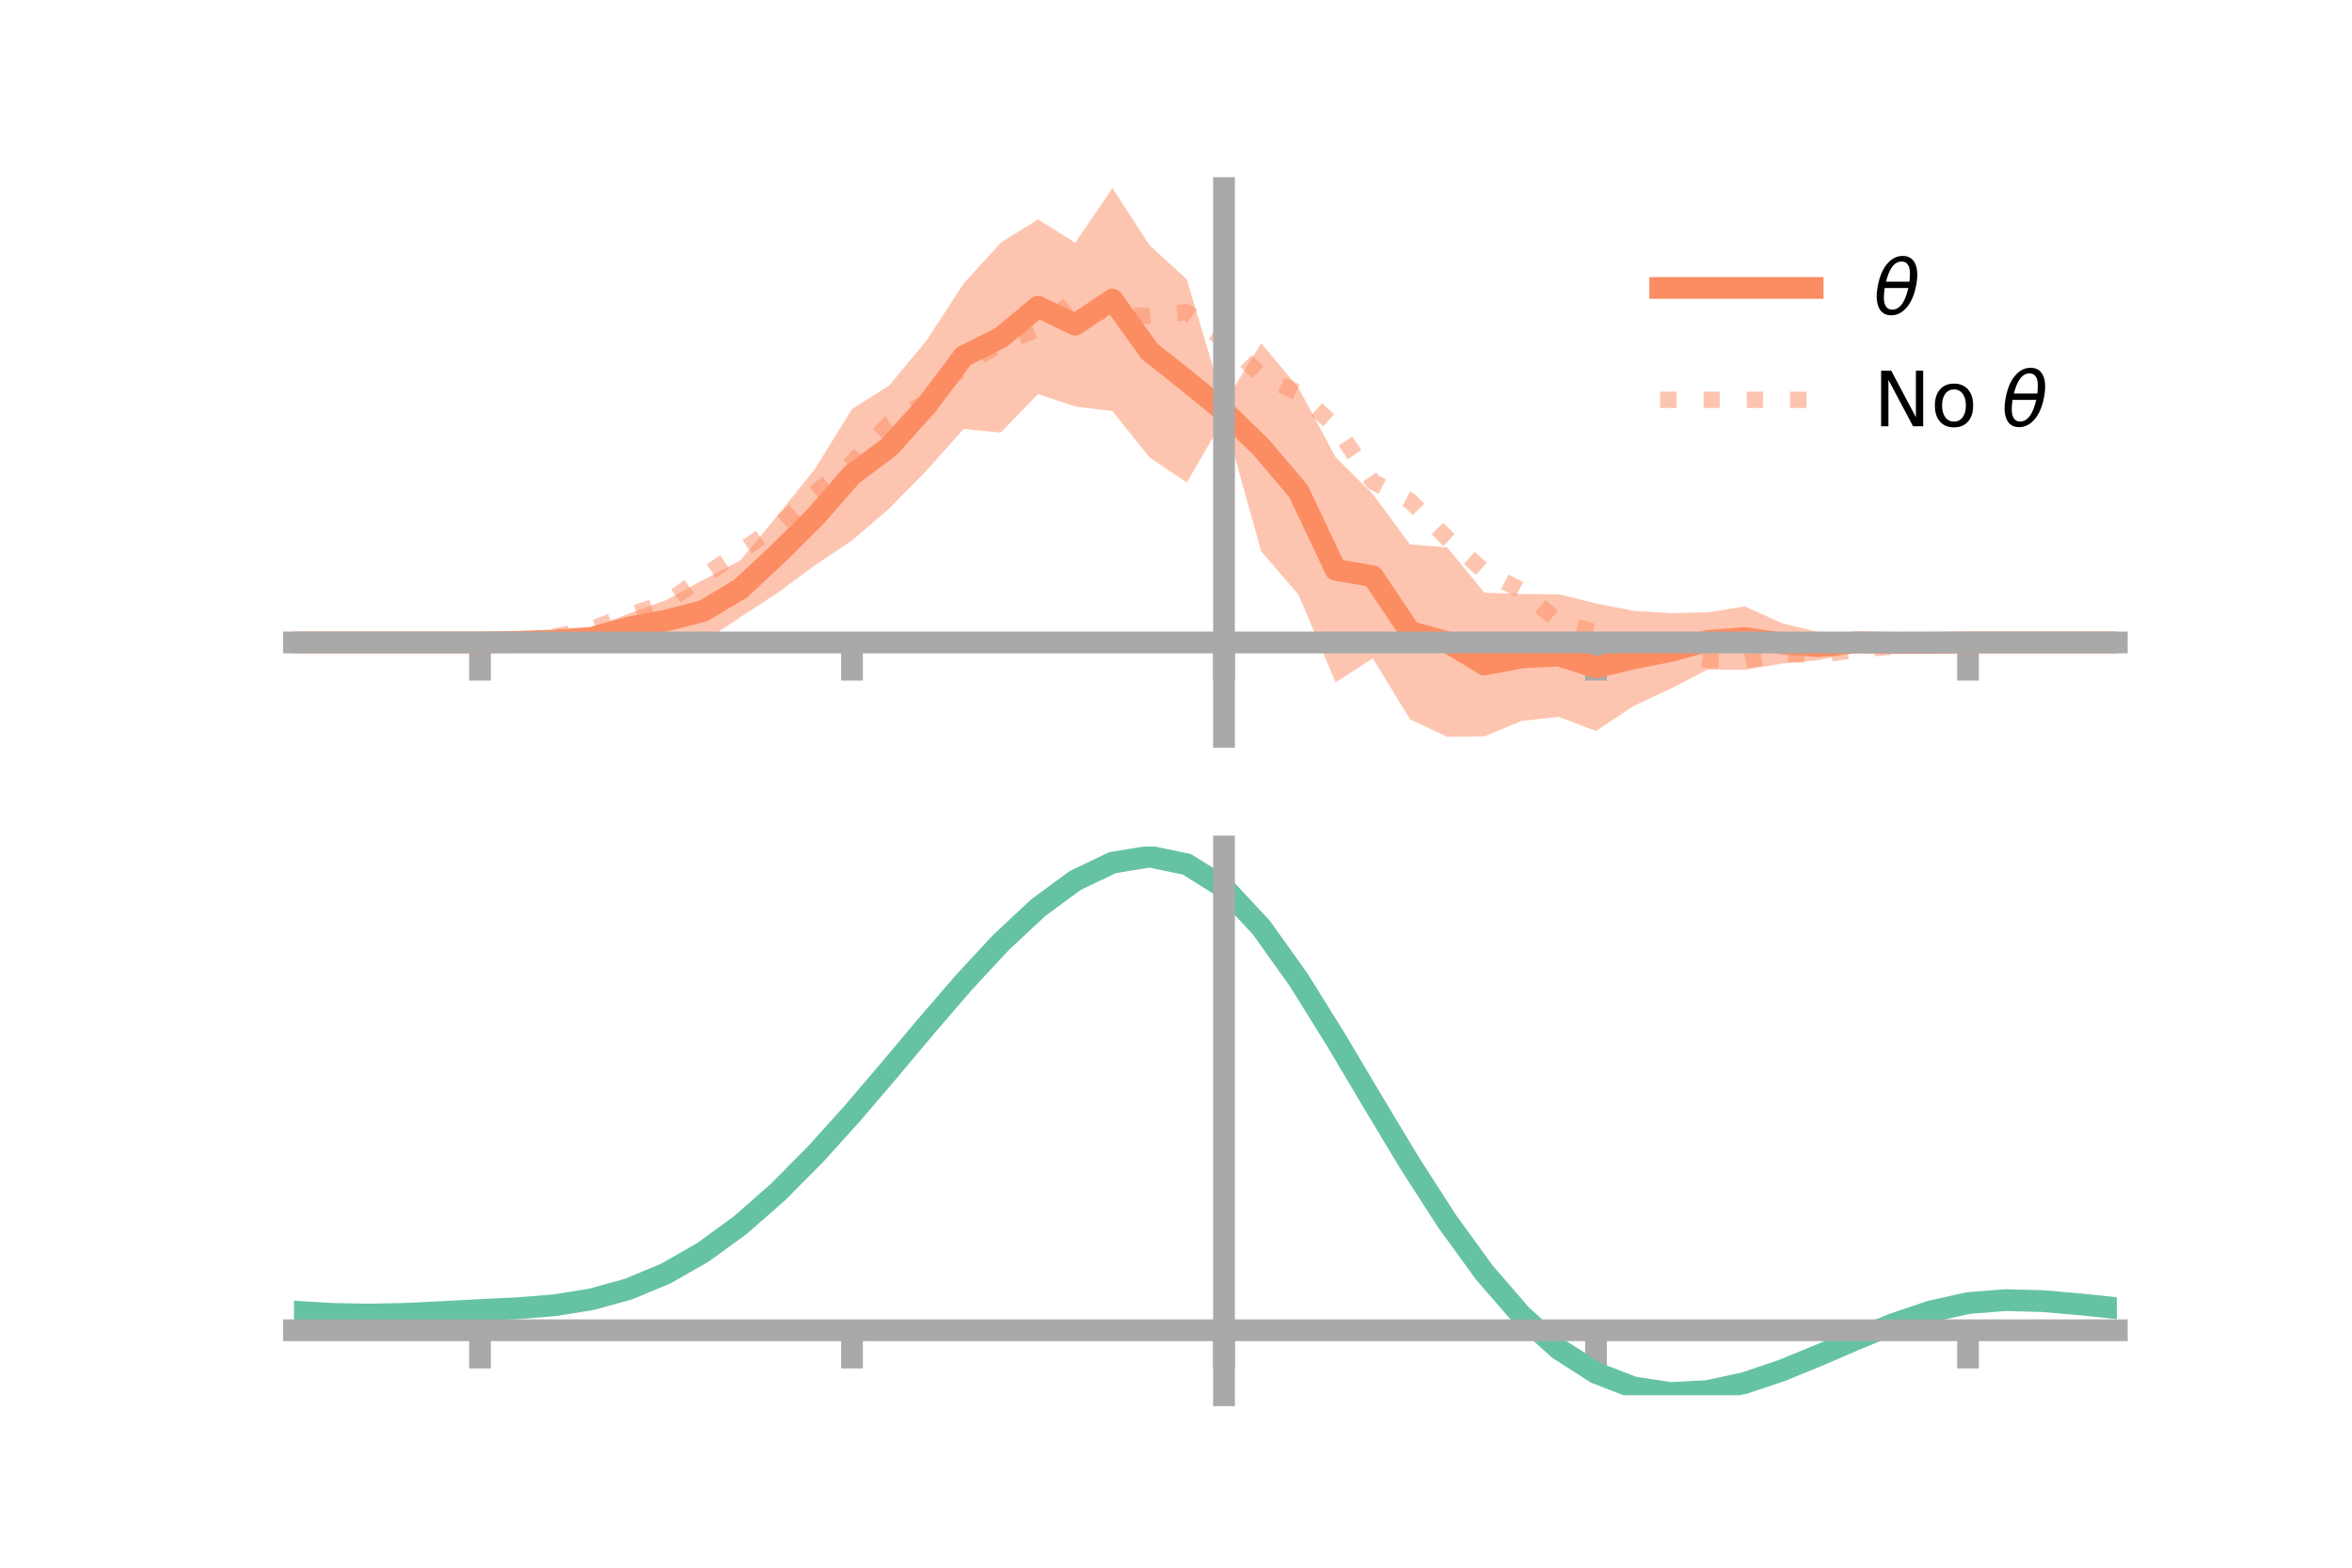 <?xml version="1.0" encoding="utf-8" standalone="no"?>
<!DOCTYPE svg PUBLIC "-//W3C//DTD SVG 1.1//EN"
  "http://www.w3.org/Graphics/SVG/1.1/DTD/svg11.dtd">
<!-- Created with matplotlib (https://matplotlib.org/) -->
<svg height="144pt" version="1.1" viewBox="0 0 216 144" width="216pt" xmlns="http://www.w3.org/2000/svg" xmlns:xlink="http://www.w3.org/1999/xlink">
 <defs>
  <style type="text/css">*{stroke-linecap:butt;stroke-linejoin:round;}</style>
 </defs>
 <g id="figure_1">
  <g id="patch_1">
   <path d="M 0 144 
L 216 144 
L 216 0 
L 0 0 
z
" style="fill:none;"/>
  </g>
  <g id="axes_1">
   <g id="patch_2">
    <path d="M 27 67.68 
L 194.4 67.68 
L 194.4 17.28 
L 27 17.28 
z
" style="fill:none;"/>
   </g>
   <g id="PolyCollection_1">
    <path clip-path="url(#pde6d1584cf)" d="M 27 59.016 
L 27 59.016 
L 30.416 59.016 
L 33.833 59.016 
L 37.249 59.016 
L 40.665 59.016 
L 44.082 59.016 
L 47.498 58.758 
L 50.914 58.331 
L 54.331 57.692 
L 57.747 56.358 
L 61.163 55.127 
L 64.58 53.259 
L 67.996 51.475 
L 71.412 47.35 
L 74.829 43.093 
L 78.245 37.569 
L 81.661 35.409 
L 85.078 31.293 
L 88.494 26.053 
L 91.91 22.29 
L 95.327 20.148 
L 98.743 22.305 
L 102.159 17.28 
L 105.576 22.534 
L 108.992 25.656 
L 112.408 37.085 
L 115.824 31.53 
L 119.241 35.607 
L 122.657 41.993 
L 126.073 45.386 
L 129.49 50.007 
L 132.906 50.279 
L 136.322 54.442 
L 139.739 54.563 
L 143.155 54.588 
L 146.571 55.433 
L 149.988 56.099 
L 153.404 56.323 
L 156.82 56.247 
L 160.237 55.697 
L 163.653 57.245 
L 167.069 58.071 
L 170.486 58.119 
L 173.902 58.552 
L 177.318 58.854 
L 180.735 59.016 
L 184.151 59.016 
L 187.567 59.016 
L 190.984 59.016 
L 194.4 59.016 
L 194.4 59.016 
L 194.4 59.016 
L 190.984 59.016 
L 187.567 59.016 
L 184.151 59.016 
L 180.735 59.016 
L 177.318 59.256 
L 173.902 59.567 
L 170.486 59.893 
L 167.069 60.626 
L 163.653 60.953 
L 160.237 61.524 
L 156.82 61.508 
L 153.404 63.276 
L 149.988 64.867 
L 146.571 67.146 
L 143.155 65.845 
L 139.739 66.224 
L 136.322 67.637 
L 132.906 67.68 
L 129.49 66.069 
L 126.073 60.476 
L 122.657 62.683 
L 119.241 54.609 
L 115.824 50.642 
L 112.408 38.438 
L 108.992 44.323 
L 105.576 42.02 
L 102.159 37.759 
L 98.743 37.337 
L 95.327 36.199 
L 91.91 39.731 
L 88.494 39.406 
L 85.078 43.23 
L 81.661 46.716 
L 78.245 49.65 
L 74.829 51.932 
L 71.412 54.454 
L 67.996 56.691 
L 64.58 58.985 
L 61.163 58.86 
L 57.747 58.94 
L 54.331 59.479 
L 50.914 59.343 
L 47.498 59.157 
L 44.082 59.016 
L 40.665 59.016 
L 37.249 59.016 
L 33.833 59.016 
L 30.416 59.016 
L 27 59.016 
z
" style="fill:#fc8d62;fill-opacity:0.5;"/>
   </g>
   <g id="matplotlib.axis_1">
    <g id="xtick_1">
     <g id="line2d_1">
      <defs>
       <path d="M 0 0 
L 0 3.5 
" id="mcab2a30558" style="stroke:#a9a9a9;stroke-width:2;"/>
      </defs>
      <g>
       <use style="fill:#a9a9a9;stroke:#a9a9a9;stroke-width:2;" x="44.082" xlink:href="#mcab2a30558" y="59.016"/>
      </g>
     </g>
    </g>
    <g id="xtick_2">
     <g id="line2d_2">
      <g>
       <use style="fill:#a9a9a9;stroke:#a9a9a9;stroke-width:2;" x="78.245" xlink:href="#mcab2a30558" y="59.016"/>
      </g>
     </g>
    </g>
    <g id="xtick_3">
     <g id="line2d_3">
      <g>
       <use style="fill:#a9a9a9;stroke:#a9a9a9;stroke-width:2;" x="112.408" xlink:href="#mcab2a30558" y="59.016"/>
      </g>
     </g>
    </g>
    <g id="xtick_4">
     <g id="line2d_4">
      <g>
       <use style="fill:#a9a9a9;stroke:#a9a9a9;stroke-width:2;" x="146.571" xlink:href="#mcab2a30558" y="59.016"/>
      </g>
     </g>
    </g>
    <g id="xtick_5">
     <g id="line2d_5">
      <g>
       <use style="fill:#a9a9a9;stroke:#a9a9a9;stroke-width:2;" x="180.735" xlink:href="#mcab2a30558" y="59.016"/>
      </g>
     </g>
    </g>
   </g>
   <g id="matplotlib.axis_2"/>
   <g id="line2d_6">
    <path clip-path="url(#pde6d1584cf)" d="M 27 59.016 
L 30.416 59.016 
L 33.833 59.016 
L 37.249 59.016 
L 40.665 59.016 
L 44.082 59.016 
L 47.498 58.957 
L 50.914 58.837 
L 54.331 58.585 
L 57.747 57.649 
L 61.163 56.994 
L 64.58 56.122 
L 67.996 54.083 
L 71.412 50.902 
L 74.829 47.513 
L 78.245 43.61 
L 81.661 41.062 
L 85.078 37.261 
L 88.494 32.729 
L 91.91 31.011 
L 95.327 28.174 
L 98.743 29.821 
L 102.159 27.52 
L 105.576 32.277 
L 108.992 34.99 
L 112.408 37.761 
L 115.824 41.086 
L 119.241 45.108 
L 122.657 52.338 
L 126.073 52.931 
L 129.49 58.038 
L 132.906 58.98 
L 136.322 61.04 
L 139.739 60.394 
L 143.155 60.217 
L 146.571 61.29 
L 149.988 60.483 
L 153.404 59.8 
L 156.82 58.877 
L 160.237 58.61 
L 163.653 59.099 
L 167.069 59.349 
L 170.486 59.006 
L 173.902 59.059 
L 177.318 59.055 
L 180.735 59.016 
L 184.151 59.016 
L 187.567 59.016 
L 190.984 59.016 
L 194.4 59.016 
" style="fill:none;stroke:#fc8d62;stroke-linecap:square;stroke-width:2;"/>
   </g>
   <g id="line2d_7">
    <path clip-path="url(#pde6d1584cf)" d="M 27 59.016 
L 30.416 59.016 
L 33.833 59.016 
L 37.249 59.016 
L 40.665 59.016 
L 44.082 59.015 
L 47.498 58.849 
L 50.914 58.477 
L 54.331 57.77 
L 57.747 56.513 
L 61.163 55.385 
L 64.58 52.968 
L 67.996 50.637 
L 71.412 48.323 
L 74.829 45.297 
L 78.245 42.52 
L 81.661 38.898 
L 85.078 36.927 
L 88.494 33.585 
L 91.91 31.581 
L 95.327 30.223 
L 98.743 27.52 
L 102.159 28.921 
L 105.576 29.028 
L 108.992 28.682 
L 112.408 31.231 
L 115.824 34.504 
L 119.241 36.089 
L 122.657 39.171 
L 126.073 44.251 
L 129.49 46.002 
L 132.906 49.452 
L 136.322 52.487 
L 139.739 54.236 
L 143.155 57.127 
L 146.571 58.091 
L 149.988 59.461 
L 153.404 59.946 
L 156.82 60.622 
L 160.237 60.666 
L 163.653 60.056 
L 167.069 60.158 
L 170.486 59.673 
L 173.902 59.382 
L 177.318 59.159 
L 180.735 59.018 
L 184.151 59.016 
L 187.567 59.016 
L 190.984 59.016 
L 194.4 59.016 
" style="fill:none;stroke:#fc8d62;stroke-dasharray:1.5,2.475;stroke-dashoffset:0;stroke-opacity:0.5;stroke-width:1.5;"/>
   </g>
   <g id="patch_3">
    <path d="M 112.408 67.68 
L 112.408 17.28 
" style="fill:none;stroke:#a9a9a9;stroke-linecap:square;stroke-linejoin:miter;stroke-width:2;"/>
   </g>
   <g id="patch_4">
    <path d="M 194.4 67.68 
L 194.4 17.28 
" style="fill:none;"/>
   </g>
   <g id="patch_5">
    <path d="M 27 59.016 
L 194.4 59.016 
" style="fill:none;stroke:#a9a9a9;stroke-linecap:square;stroke-linejoin:miter;stroke-width:2;"/>
   </g>
   <g id="patch_6">
    <path d="M 27 17.28 
L 194.4 17.28 
" style="fill:none;"/>
   </g>
   <g id="legend_1">
    <g id="line2d_8">
     <path d="M 152.47 26.449 
L 166.47 26.449 
" style="fill:none;stroke:#fc8d62;stroke-linecap:square;stroke-width:2;"/>
    </g>
    <g id="line2d_9"/>
    <g id="text_1">
     <!-- $\theta$ -->
     <g transform="translate(172.07 28.899)scale(0.07 -0.07)">
      <defs>
       <path d="M 45.516 34.672 
L 14.453 34.672 
Q 12.359 20.062 14.5 13.875 
Q 17.188 6.25 24.469 6.25 
Q 31.781 6.25 37.359 13.922 
Q 42.234 20.656 45.516 34.672 
z
M 47.016 42.969 
Q 48.344 56.844 46.625 61.719 
Q 43.953 69.438 36.766 69.438 
Q 29.297 69.438 23.828 61.812 
Q 19.531 55.672 16.156 42.969 
z
M 38.188 76.766 
Q 49.906 76.766 54.594 66.406 
Q 59.281 56.109 55.719 37.844 
Q 52.203 19.625 43.453 9.281 
Q 34.766 -1.125 23.047 -1.125 
Q 11.281 -1.125 6.641 9.281 
Q 2 19.625 5.516 37.844 
Q 9.078 56.109 17.719 66.406 
Q 26.422 76.766 38.188 76.766 
z
" id="DejaVuSans-Oblique-952"/>
      </defs>
      <use transform="translate(0 0.234)" xlink:href="#DejaVuSans-Oblique-952"/>
     </g>
    </g>
    <g id="line2d_10">
     <path d="M 152.47 36.724 
L 166.47 36.724 
" style="fill:none;stroke:#fc8d62;stroke-dasharray:1.5,2.475;stroke-dashoffset:0;stroke-opacity:0.5;stroke-width:1.5;"/>
    </g>
    <g id="line2d_11"/>
    <g id="text_2">
     <!-- No $\theta$ -->
     <g transform="translate(172.07 39.174)scale(0.07 -0.07)">
      <defs>
       <path d="M 9.812 72.906 
L 23.094 72.906 
L 55.422 11.922 
L 55.422 72.906 
L 64.984 72.906 
L 64.984 0 
L 51.703 0 
L 19.391 60.984 
L 19.391 0 
L 9.812 0 
z
" id="DejaVuSans-78"/>
       <path d="M 30.609 48.391 
Q 23.391 48.391 19.188 42.75 
Q 14.984 37.109 14.984 27.297 
Q 14.984 17.484 19.156 11.844 
Q 23.344 6.203 30.609 6.203 
Q 37.797 6.203 41.984 11.859 
Q 46.188 17.531 46.188 27.297 
Q 46.188 37.016 41.984 42.703 
Q 37.797 48.391 30.609 48.391 
z
M 30.609 56 
Q 42.328 56 49.016 48.375 
Q 55.719 40.766 55.719 27.297 
Q 55.719 13.875 49.016 6.219 
Q 42.328 -1.422 30.609 -1.422 
Q 18.844 -1.422 12.172 6.219 
Q 5.516 13.875 5.516 27.297 
Q 5.516 40.766 12.172 48.375 
Q 18.844 56 30.609 56 
z
" id="DejaVuSans-111"/>
       <path id="DejaVuSans-32"/>
      </defs>
      <use transform="translate(0 0.234)" xlink:href="#DejaVuSans-78"/>
      <use transform="translate(74.805 0.234)" xlink:href="#DejaVuSans-111"/>
      <use transform="translate(135.986 0.234)" xlink:href="#DejaVuSans-32"/>
      <use transform="translate(167.773 0.234)" xlink:href="#DejaVuSans-Oblique-952"/>
     </g>
    </g>
   </g>
  </g>
  <g id="axes_2">
   <g id="patch_7">
    <path d="M 27 128.16 
L 194.4 128.16 
L 194.4 77.76 
L 27 77.76 
z
" style="fill:none;"/>
   </g>
   <g id="PolyCollection_2">
    <path clip-path="url(#p1604224902)" d="M 27 120.518 
L 27 120.44 
L 30.416 120.656 
L 33.833 120.722 
L 37.249 120.646 
L 40.665 120.472 
L 44.082 120.279 
L 47.498 120.112 
L 50.914 119.832 
L 54.331 119.278 
L 57.747 118.322 
L 61.163 116.873 
L 64.58 114.88 
L 67.996 112.335 
L 71.412 109.268 
L 74.829 105.75 
L 78.245 101.879 
L 81.661 97.786 
L 85.078 93.626 
L 88.494 89.573 
L 91.91 85.817 
L 95.327 82.555 
L 98.743 79.992 
L 102.159 78.328 
L 105.576 77.76 
L 108.992 78.477 
L 112.408 80.647 
L 115.824 84.356 
L 119.241 89.211 
L 122.657 94.767 
L 126.073 100.609 
L 129.49 106.375 
L 132.906 111.764 
L 136.322 116.543 
L 139.739 120.545 
L 143.155 123.673 
L 146.571 125.89 
L 149.988 127.223 
L 153.404 127.747 
L 156.82 127.575 
L 160.237 126.844 
L 163.653 125.71 
L 167.069 124.334 
L 170.486 122.88 
L 173.902 121.508 
L 177.318 120.37 
L 180.735 119.617 
L 184.151 119.345 
L 187.567 119.44 
L 190.984 119.741 
L 194.4 120.111 
L 194.4 120.213 
L 194.4 120.213 
L 190.984 119.867 
L 187.567 119.585 
L 184.151 119.5 
L 180.735 119.777 
L 177.318 120.541 
L 173.902 121.708 
L 170.486 123.125 
L 167.069 124.63 
L 163.653 126.052 
L 160.237 127.222 
L 156.82 127.975 
L 153.404 128.16 
L 149.988 127.646 
L 146.571 126.336 
L 143.155 124.17 
L 139.739 121.131 
L 136.322 117.252 
L 132.906 112.623 
L 129.49 107.4 
L 126.073 101.807 
L 122.657 96.134 
L 119.241 90.733 
L 115.824 86.011 
L 112.408 82.403 
L 108.992 80.298 
L 105.576 79.605 
L 102.159 80.155 
L 98.743 81.762 
L 95.327 84.231 
L 91.91 87.366 
L 88.494 90.97 
L 85.078 94.851 
L 81.661 98.828 
L 78.245 102.736 
L 74.829 106.43 
L 71.412 109.787 
L 67.996 112.716 
L 64.58 115.154 
L 61.163 117.074 
L 57.747 118.482 
L 54.331 119.418 
L 50.914 119.961 
L 47.498 120.231 
L 44.082 120.387 
L 40.665 120.565 
L 37.249 120.72 
L 33.833 120.782 
L 30.416 120.716 
L 27 120.518 
z
" style="fill:#66c2a5;fill-opacity:0.5;"/>
   </g>
   <g id="matplotlib.axis_3">
    <g id="xtick_6">
     <g id="line2d_12">
      <g>
       <use style="fill:#a9a9a9;stroke:#a9a9a9;stroke-width:2;" x="44.082" xlink:href="#mcab2a30558" y="122.192"/>
      </g>
     </g>
    </g>
    <g id="xtick_7">
     <g id="line2d_13">
      <g>
       <use style="fill:#a9a9a9;stroke:#a9a9a9;stroke-width:2;" x="78.245" xlink:href="#mcab2a30558" y="122.192"/>
      </g>
     </g>
    </g>
    <g id="xtick_8">
     <g id="line2d_14">
      <g>
       <use style="fill:#a9a9a9;stroke:#a9a9a9;stroke-width:2;" x="112.408" xlink:href="#mcab2a30558" y="122.192"/>
      </g>
     </g>
    </g>
    <g id="xtick_9">
     <g id="line2d_15">
      <g>
       <use style="fill:#a9a9a9;stroke:#a9a9a9;stroke-width:2;" x="146.571" xlink:href="#mcab2a30558" y="122.192"/>
      </g>
     </g>
    </g>
    <g id="xtick_10">
     <g id="line2d_16">
      <g>
       <use style="fill:#a9a9a9;stroke:#a9a9a9;stroke-width:2;" x="180.735" xlink:href="#mcab2a30558" y="122.192"/>
      </g>
     </g>
    </g>
   </g>
   <g id="matplotlib.axis_4"/>
   <g id="line2d_17">
    <path clip-path="url(#p1604224902)" d="M 27 120.479 
L 30.416 120.686 
L 33.833 120.752 
L 37.249 120.683 
L 40.665 120.519 
L 44.082 120.333 
L 47.498 120.172 
L 50.914 119.896 
L 54.331 119.348 
L 57.747 118.402 
L 61.163 116.974 
L 64.58 115.017 
L 67.996 112.525 
L 71.412 109.528 
L 74.829 106.09 
L 78.245 102.308 
L 81.661 98.307 
L 85.078 94.239 
L 88.494 90.272 
L 91.91 86.591 
L 95.327 83.393 
L 98.743 80.877 
L 102.159 79.242 
L 105.576 78.682 
L 108.992 79.387 
L 112.408 81.525 
L 115.824 85.183 
L 119.241 89.972 
L 122.657 95.45 
L 126.073 101.208 
L 129.49 106.887 
L 132.906 112.193 
L 136.322 116.897 
L 139.739 120.838 
L 143.155 123.921 
L 146.571 126.113 
L 149.988 127.435 
L 153.404 127.953 
L 156.82 127.775 
L 160.237 127.033 
L 163.653 125.881 
L 167.069 124.482 
L 170.486 123.003 
L 173.902 121.608 
L 177.318 120.456 
L 180.735 119.697 
L 184.151 119.423 
L 187.567 119.512 
L 190.984 119.804 
L 194.4 120.162 
" style="fill:none;stroke:#66c2a5;stroke-linecap:square;stroke-width:2;"/>
   </g>
   <g id="patch_8">
    <path d="M 112.408 128.16 
L 112.408 77.76 
" style="fill:none;stroke:#a9a9a9;stroke-linecap:square;stroke-linejoin:miter;stroke-width:2;"/>
   </g>
   <g id="patch_9">
    <path d="M 194.4 128.16 
L 194.4 77.76 
" style="fill:none;"/>
   </g>
   <g id="patch_10">
    <path d="M 27 122.192 
L 194.4 122.192 
" style="fill:none;stroke:#a9a9a9;stroke-linecap:square;stroke-linejoin:miter;stroke-width:2;"/>
   </g>
   <g id="patch_11">
    <path d="M 27 77.76 
L 194.4 77.76 
" style="fill:none;"/>
   </g>
  </g>
 </g>
 <defs>
  <clipPath id="pde6d1584cf">
   <rect height="50.4" width="167.4" x="27" y="17.28"/>
  </clipPath>
  <clipPath id="p1604224902">
   <rect height="50.4" width="167.4" x="27" y="77.76"/>
  </clipPath>
 </defs>
</svg>
